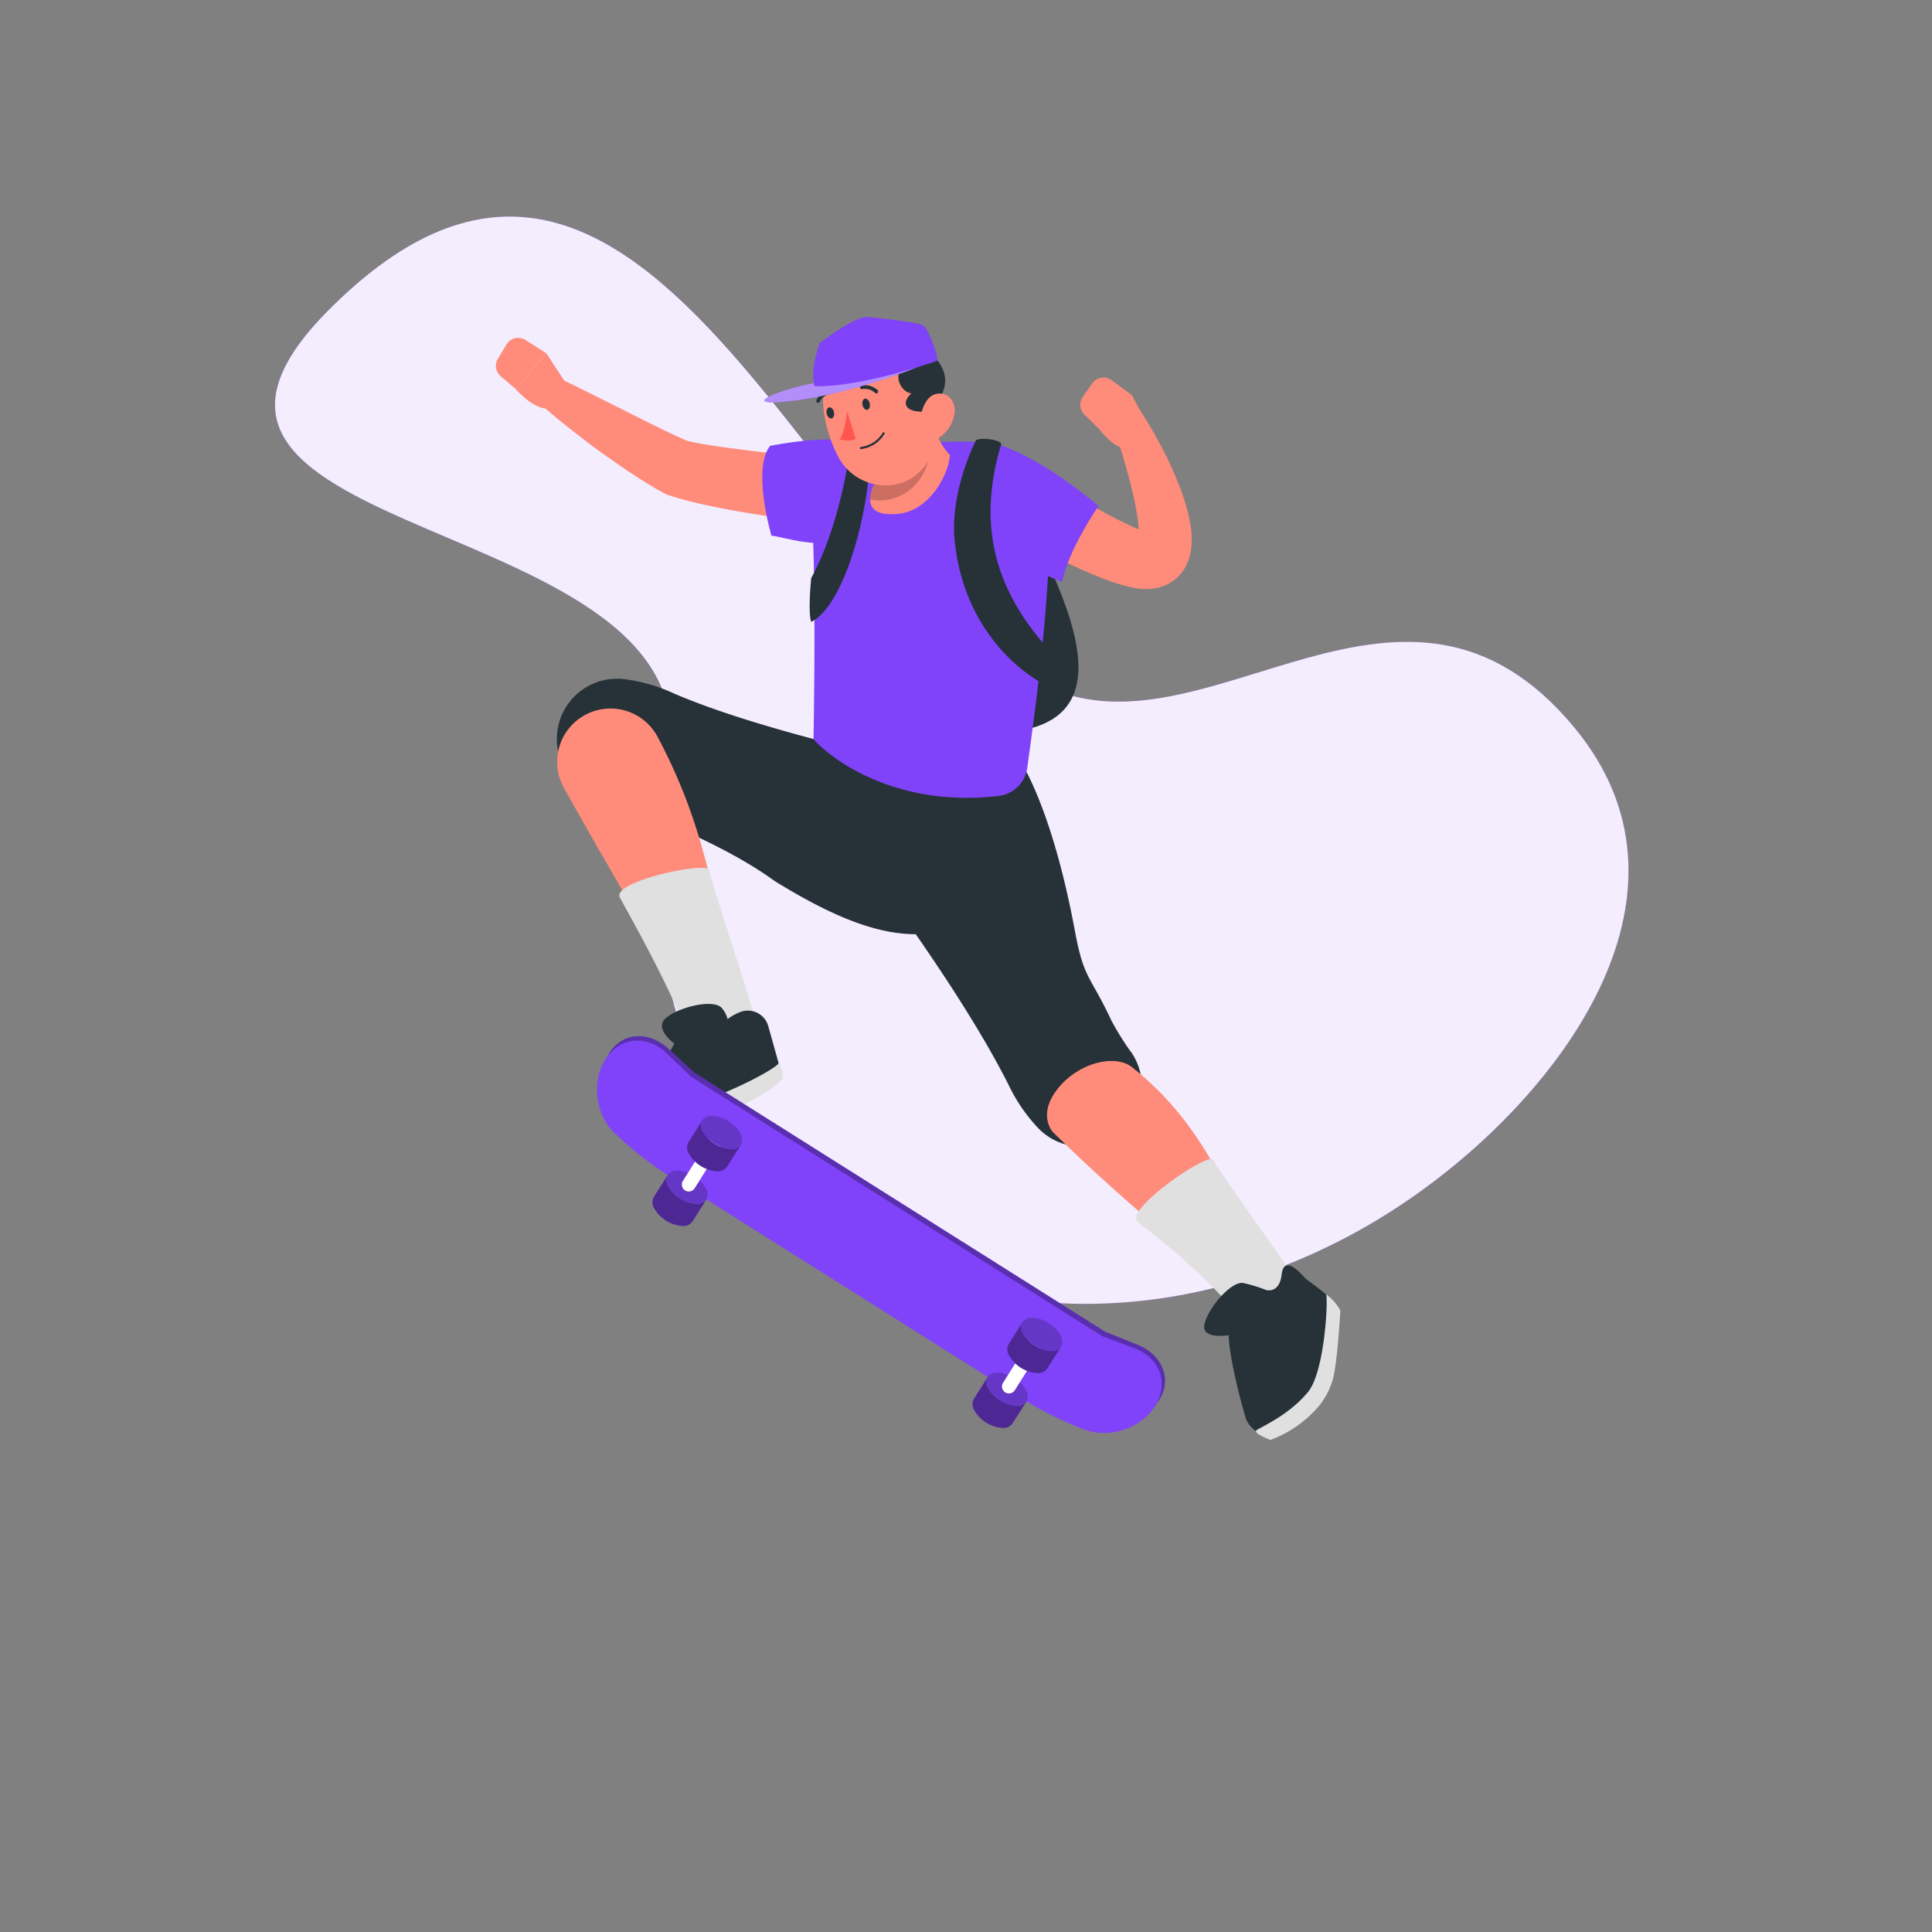<svg xmlns="http://www.w3.org/2000/svg" viewBox="0 0 500 500"><rect x="0" y="0" width="500" height="500" fill="#808080" stroke="none"/><g id="freepik--background-simple--inject-1"><g id="freepik--group--inject-1"><path id="freepik--path--inject-1" d="M367.66,308.3C276,374.31,149.81,324.35,173,197.08,184.92,131.47,24.78,141.39,84.6,80.7c82.45-83.63,125.82,70.11,186.81,97.24,41.81,18.59,92.13-42.76,136.08,10.4C442.24,230.37,405.76,280.85,367.66,308.3Z" style="fill:#8043F9"></path><path id="freepik--path--inject-1" d="M367.66,308.3C276,374.31,149.81,324.35,173,197.08,184.92,131.47,24.78,141.39,84.6,80.7c82.45-83.63,125.82,70.11,186.81,97.24,41.81,18.59,92.13-42.76,136.08,10.4C442.24,230.37,405.76,280.85,367.66,308.3Z" style="fill:#fff;opacity:0.9"></path></g></g><g id="freepik--Character--inject-1"><path d="M261.82,125.63c8,19.11,33.12,57.91,2.41,63.42s-43-3.56-45.48-15.83S228.37,103.85,261.82,125.63Z" style="fill:#263238"></path><path d="M292.6,272.13a74.35,74.35,0,0,1-4.94-7.95c-5.61-12-7.12-10.56-9.48-23.26-6.26-33.67-14.86-45.13-14.86-45.13l-26.24,4.54L222.61,222s25.26,32.74,38.33,58.6a43.71,43.71,0,0,0,7.69,11.3,15.59,15.59,0,0,0,24-19.78Z" style="fill:#263238"></path><path d="M293,276.2c-4.4-3.5-13.91-1.23-19.29,5.59S272.5,293,272.5,293C297,317.09,310.23,324.79,318,336.53l11.81-8C317,310.35,313.37,292.48,293,276.2Z" style="fill:#ff8b7b"></path><path d="M331.67,341.1a8.8,8.8,0,0,1-12-1.54c-9.56-11.74-23.75-21.91-25.28-23.47C291.15,312.83,312.9,298,314,300.16c1.34,2.72,11.62,17,19.86,28.66a8.78,8.78,0,0,1-2,12.14Z" style="fill:#e0e0e0"></path><path d="M221.69,136.28c-4.05-.32-8-.74-12-1.21s-8-1-11.94-1.63-8-1.29-12-2.09c-2-.41-4-.82-6.09-1.33-1-.23-2.1-.54-3.14-.81s-2.22-.68-3.32-1l-.2-.06a6.23,6.23,0,0,1-.79-.33c-3.13-1.68-6-3.48-8.78-5.31s-5.5-3.75-8.19-5.67-5.29-4-7.87-6-5.11-4.13-7.59-6.36a4.12,4.12,0,0,1,4.48-6.8l0,0c2.93,1.36,5.85,2.82,8.75,4.25l8.65,4.33c2.86,1.47,5.74,2.88,8.57,4.28s5.68,2.73,8.4,3.9l-1-.4c.81.17,1.53.37,2.41.53s1.74.34,2.67.48l2.77.44,2.83.4q5.72.75,11.54,1.42l11.67,1.29,11.67,1.32a8.22,8.22,0,0,1-1.55,16.37Z" style="fill:#ff8b7b"></path><path d="M230,118.88c-6.48-7-19.94-5.45-30.68-3.51-4.79,5.86.33,23.27.33,23.27,3.46.28,12.34,3.89,21.13.46C233.63,134.09,233.5,122.69,230,118.88Z" style="fill:#8043F9"></path><path d="M146.93,99.91l-5.55-8.5-7.93,9.25s6,7.09,10.25,4.53Z" style="fill:#ff8b7b"></path><path d="M131.07,89.16l-2.23,3.71a3.52,3.52,0,0,0,.74,4.5l3.87,3.29,7.93-9.25L136,88A3.52,3.52,0,0,0,131.07,89.16Z" style="fill:#ff8b7b"></path><path d="M250.39,200.46s-49.4-9.52-76-21a43.21,43.21,0,0,0-13.12-3.73,15.59,15.59,0,0,0-5.71,30.54,76.24,76.24,0,0,1,8.88,2.93c12,5.62,23.31,10.13,34,17.37,1,.68,1.94,1.41,2.95,2,17.05,10.37,35.81,18.78,51,8.57Z" style="fill:#263238"></path><path d="M271.59,132.33c.45,22.19-3.85,52.68-5.74,66.37a8.48,8.48,0,0,1-7.31,7.28c-26,3.09-42.88-8.92-48-14.69.34-21.15.48-45.76-.63-62.37a11.94,11.94,0,0,1,10.1-12.59,212.31,212.31,0,0,1,33.37-2A18.36,18.36,0,0,1,271.59,132.33Z" style="fill:#8043F9"></path><path d="M209.94,149.61s-.9,8.72,0,11.33c9.44-4.61,16.44-33.83,15-48a12.75,12.75,0,0,0-4.56.13S218.43,134,209.94,149.61Z" style="fill:#263238"></path><path d="M241.56,109.1a16.38,16.38,0,0,0,4.28,8.65c-.23,4.62-5,14.39-13.36,15.22-12.49,1.24-5.15-9.7-5.15-9.7Z" style="fill:#ff8b7b"></path><path d="M240.27,110.38l-12.94,12.89s-2.2,3.27-2.14,6A12.64,12.64,0,0,0,238.68,123C241,119,241.06,115.21,240.27,110.38Z" style="opacity:0.2"></path><path d="M240.11,97.8c2,9.63,3.69,15.16.18,21.34-5.28,9.29-18.31,8.18-23.2-.65-4.4-7.94-7-22.35,1.41-28.68A13.59,13.59,0,0,1,240.11,97.8Z" style="fill:#ff8b7b"></path><path d="M233.74,94.34c-2.76,3.2-.44,7.16,2.12,7.46-3.19,2.94-1,5.56,5.27,4.5,3.87-5,4.71-8.76,1.51-13C238.5,88.8,234.3,92.65,233.74,94.34Z" style="fill:#263238"></path><path d="M224.34,115.89a9.57,9.57,0,0,1-1.51.33.25.25,0,0,1-.28-.24.29.29,0,0,1,.25-.31,7.82,7.82,0,0,0,5.66-3.66.26.26,0,0,1,.36-.13.27.27,0,0,1,.1.37A8.17,8.17,0,0,1,224.34,115.89Z" style="fill:#263238"></path><path d="M247,107.19a9.32,9.32,0,0,1-3.81,6c-2.63,1.8-4.92-.45-5-3.59-.07-2.82,1.22-7.15,4.25-7.69S247.54,104.18,247,107.19Z" style="fill:#ff8b7b"></path><path d="M225.09,104.42c.17.79-.11,1.52-.63,1.63s-1.08-.45-1.25-1.24.11-1.52.63-1.63S224.92,103.63,225.09,104.42Z" style="fill:#263238"></path><path d="M215.83,106.66c.17.79-.11,1.52-.63,1.63s-1.08-.45-1.25-1.24.11-1.52.63-1.62S215.66,105.87,215.83,106.66Z" style="fill:#263238"></path><path d="M219.22,106.38s-.37,4.75-1.88,7.37c3.35.7,4.09-.2,4.09-.2Z" style="fill:#ff5652"></path><path d="M226.93,101.78a.52.52,0,0,0,.2-.14.48.48,0,0,0,0-.67,4.79,4.79,0,0,0-4.19-1.19.47.47,0,0,0-.34.58.49.49,0,0,0,.59.34h0a3.79,3.79,0,0,1,3.3,1A.5.5,0,0,0,226.93,101.78Z" style="fill:#263238"></path><path d="M211.77,104.24a.48.48,0,0,0,.37-.25,3.7,3.7,0,0,1,2.77-2,.47.47,0,0,0,.43-.51.48.48,0,0,0-.51-.44,4.68,4.68,0,0,0-3.53,2.51.47.47,0,0,0,.2.64A.51.51,0,0,0,211.77,104.24Z" style="fill:#263238"></path><path d="M263.22,119.83c5.79,3.29,11.68,6.75,17.49,10,2.92,1.62,5.82,3.23,8.69,4.69,1.43.73,2.86,1.41,4.2,2,.67.29,1.33.57,1.91.79.28.11.58.23.79.29l.51.17c.2.08.1,0-.49.21a3.67,3.67,0,0,0-1.78,1.44c-.29.57-.18.63-.11.43a4.32,4.32,0,0,0,.21-1.18,23.09,23.09,0,0,0-.16-4c-.17-1.47-.46-3-.77-4.56-1.29-6.23-3.29-12.78-5.25-19.13l0-.11a4.1,4.1,0,0,1,7.36-3.45,104.06,104.06,0,0,1,5.33,9.3,96.18,96.18,0,0,1,4.41,9.94,56.09,56.09,0,0,1,1.74,5.45,32.07,32.07,0,0,1,1.08,6.26,18.72,18.72,0,0,1-.15,3.95,12.49,12.49,0,0,1-1.93,5.21,10.71,10.71,0,0,1-5.88,4.37,13.54,13.54,0,0,1-5.6.45,20.11,20.11,0,0,1-2-.34c-.63-.13-1.14-.27-1.69-.41-1.06-.29-2-.6-3-.91-1.86-.63-3.57-1.33-5.26-2-3.38-1.42-6.6-2.94-9.76-4.53-6.32-3.19-12.38-6.54-18.38-10.31a8.22,8.22,0,0,1,8.42-14.12Z" style="fill:#ff8b7b"></path><path d="M244.84,130.26c4.47,8.44,16.16,14.58,30,20.36,1.79-8.68,9.46-19.67,9.46-19.67S270.6,119.09,259,115.29C246.83,111.33,242.42,125.67,244.84,130.26Z" style="fill:#8043F9"></path><path d="M296.13,108.13l-3.31-6-8.56,8.67a20.82,20.82,0,0,0,4.21,4.18,5.3,5.3,0,0,0,7.35-1.25h0A5.28,5.28,0,0,0,296.13,108.13Z" style="fill:#ff8b7b"></path><path d="M282.7,99.2l-2.49,3.54a3.52,3.52,0,0,0,.42,4.54l3.63,3.56,8.56-8.67-5.16-3.79A3.53,3.53,0,0,0,282.7,99.2Z" style="fill:#ff8b7b"></path><path d="M191.93,260.51c-7.23-21.06-6.68-41.47-21.74-69.81a13.8,13.8,0,0,0-13.62-7.26h0a13.8,13.8,0,0,0-10.65,20.42c16.71,30,28.22,47.55,32.41,61Z" style="fill:#ff8b7b"></path><path d="M189.19,274.13a8.81,8.81,0,0,1-10.86-5.42c-5.17-14.22-17-34.52-17.93-36.5-2-4.13,22.91-9.44,23.2-7,.37,3,7.71,24.33,11.68,38a8.8,8.8,0,0,1-5.85,10.83Z" style="fill:#e0e0e0"></path><path d="M191.59,261.9a5.5,5.5,0,0,1,7.24,3.67l2.91,10.4a2.16,2.16,0,0,1-1.16,2.94c-6.25,2.46-5.51,1.77-11.6,4.06-7.11,2.67-8.23,3.29-16.57,6.43-5,1.9-6.44-2.16-6.09-4.49,1-6.32,6.3-10.81,8.18-14.85,0,0-5.31-3.8-2.22-6.54s11.76-5,14.33-2.85a7,7,0,0,1,1.69,3.06A14.54,14.54,0,0,1,191.59,261.9Z" style="fill:#263238"></path><path d="M167.86,289.1c-1.41.3,2.18,3.38,2.18,3.38s13.38-2.4,21.29-6.13c10.63-5,11.2-7.45,11.2-7.45a6.18,6.18,0,0,0-1.05-3.86C202.24,275.87,185.46,285.36,167.86,289.1Z" style="fill:#e0e0e0"></path><path d="M331.69,329.84c.57-4.74,4.09-1.33,6.22,1.09,0,0,3.55,2.61,5.19,4s1.27,3.9.75,6.28c-.84,3.88-.53,6.69-1.83,13.06-1.52,7.45-2.42,12.25-10.28,16.46-4.75,2.55-8.62-1.39-9.31-3.65C320.54,361,318,350,318,345.55c0,0-7.18,1.23-6.3-2.8s6.58-10.95,9.91-10.74a38.89,38.89,0,0,1,6.06,1.84S331.09,334.91,331.69,329.84Z" style="fill:#263238"></path><path d="M325.23,370.1c-1.22.75,3.55,2.56,3.55,2.56a30.48,30.48,0,0,0,12.68-8.92,19.87,19.87,0,0,0,3.43-6.62c1.21-4,2-17.94,2-17.94a12.27,12.27,0,0,0-3.76-4.25c.7.26-.19,19.85-4.57,25.26C333.81,366,327,369,325.23,370.1Z" style="fill:#e0e0e0"></path><path d="M209.13,99.44c-9.2,2-18.35,6.13-3.43,4.23,15.17-1.93,31.38-8.52,31.38-8.52Z" style="fill:#8043F9"></path><path d="M209.13,99.44c-9.2,2-18.35,6.13-3.43,4.23,15.17-1.93,31.38-8.52,31.38-8.52Z" style="fill:#fff;opacity:0.4"></path><path d="M242.64,93.34s-19.32,6.89-31.85,6.62c-1.17-5.15,1.41-11.22,1.41-11.22s7.52-5.87,11.63-6.68a2.81,2.81,0,0,1,.65,0,121.39,121.39,0,0,1,13.43,1.78,2.53,2.53,0,0,1,1.82,1.32C240.67,86.91,242.41,90.53,242.64,93.34Z" style="fill:#8043F9"></path><path d="M286,344.64,179.64,277.55,173,271.42c-5.1-4.7-11.92-4.26-15.24,1h0c-3.31,5.25-1.86,13.32,3.25,18h0a99.06,99.06,0,0,0,14.31,11l91,57.4a99.25,99.25,0,0,0,16.07,8.2h0c6.44,2.58,14.35.42,17.66-4.83h0c3.31-5.25.78-11.6-5.67-14.18Z" style="fill:#8043F9"></path><path d="M286,344.64,179.64,277.55,173,271.42c-5.1-4.7-11.92-4.26-15.24,1h0c-3.31,5.25-1.86,13.32,3.25,18h0a99.06,99.06,0,0,0,14.31,11l91,57.4a99.25,99.25,0,0,0,16.07,8.2h0c6.44,2.58,14.35.42,17.66-4.83h0c3.31-5.25.78-11.6-5.67-14.18Z" style="opacity:0.3"></path><path d="M285.25,345.8,178.91,278.71l-6.56-6.26c-5-4.81-12.08-4-15.72,1.75h0c-3.64,5.77-2.51,14.35,2.53,19.16h0a91,91,0,0,0,14.23,11.1l91,57.41a90.16,90.16,0,0,0,16.15,8.06h0c6.51,2.48,14.74-.2,18.38-6h0c3.64-5.77,1.32-12.46-5.19-14.94Z" style="fill:#8043F9"></path><path d="M182.82,310.43l-3.64,5.72a2.91,2.91,0,0,1-2.74,1.12,9.2,9.2,0,0,1-7.07-4.46,3,3,0,0,1-.18-3l3.64-5.73a3,3,0,0,0,.17,3,9.21,9.21,0,0,0,7.08,4.46A3,3,0,0,0,182.82,310.43Z" style="fill:#8043F9"></path><path d="M182.82,310.43l-3.64,5.72a2.91,2.91,0,0,1-2.74,1.12,9.2,9.2,0,0,1-7.07-4.46,3,3,0,0,1-.18-3l3.64-5.73a3,3,0,0,0,.17,3,9.21,9.21,0,0,0,7.08,4.46A3,3,0,0,0,182.82,310.43Z" style="opacity:0.4"></path><path d="M182.64,307.43c1.25,2.37.1,4.21-2.56,4.11a9.21,9.21,0,0,1-7.08-4.46c-1.24-2.37-.09-4.21,2.57-4.12A9.21,9.21,0,0,1,182.64,307.43Z" style="fill:#8043F9"></path><path d="M182.64,307.43c1.25,2.37.1,4.21-2.56,4.11a9.21,9.21,0,0,1-7.08-4.46c-1.24-2.37-.09-4.21,2.57-4.12A9.21,9.21,0,0,1,182.64,307.43Z" style="opacity:0.2"></path><path d="M177.3,308.08h0a1.79,1.79,0,0,1-.56-2.47l7-11.14a1.79,1.79,0,0,1,2.47-.56h0a1.8,1.8,0,0,1,.57,2.47l-7,11.14A1.8,1.8,0,0,1,177.3,308.08Z" style="fill:#fff"></path><path d="M191.77,296.24,188.13,302a3,3,0,0,1-2.74,1.12,9.21,9.21,0,0,1-7.07-4.47,3,3,0,0,1-.18-3l3.64-5.73a3,3,0,0,0,.17,3,9.25,9.25,0,0,0,7.08,4.47A3,3,0,0,0,191.77,296.24Z" style="fill:#8043F9"></path><path d="M191.77,296.24,188.13,302a3,3,0,0,1-2.74,1.12,9.21,9.21,0,0,1-7.07-4.47,3,3,0,0,1-.18-3l3.64-5.73a3,3,0,0,0,.17,3,9.25,9.25,0,0,0,7.08,4.47A3,3,0,0,0,191.77,296.24Z" style="opacity:0.4"></path><path d="M191.59,293.24c1.25,2.37.1,4.21-2.56,4.12a9.25,9.25,0,0,1-7.08-4.47c-1.24-2.36-.1-4.21,2.57-4.11A9.23,9.23,0,0,1,191.59,293.24Z" style="fill:#8043F9"></path><path d="M191.59,293.24c1.25,2.37.1,4.21-2.56,4.12a9.25,9.25,0,0,1-7.08-4.47c-1.24-2.36-.1-4.21,2.57-4.11A9.23,9.23,0,0,1,191.59,293.24Z" style="opacity:0.2"></path><path d="M265.67,362.69,262,368.42a2.91,2.91,0,0,1-2.73,1.12,9.23,9.23,0,0,1-7.08-4.47,3,3,0,0,1-.18-3l3.64-5.73a3,3,0,0,0,.17,3,9.26,9.26,0,0,0,7.08,4.46A2.93,2.93,0,0,0,265.67,362.69Z" style="fill:#8043F9"></path><path d="M265.67,362.69,262,368.42a2.91,2.91,0,0,1-2.73,1.12,9.23,9.23,0,0,1-7.08-4.47,3,3,0,0,1-.18-3l3.64-5.73a3,3,0,0,0,.17,3,9.26,9.26,0,0,0,7.08,4.46A2.93,2.93,0,0,0,265.67,362.69Z" style="opacity:0.4"></path><path d="M265.5,359.7c1.24,2.36.09,4.21-2.57,4.11a9.26,9.26,0,0,1-7.08-4.46c-1.24-2.37-.09-4.22,2.57-4.12A9.25,9.25,0,0,1,265.5,359.7Z" style="fill:#8043F9"></path><path d="M265.5,359.7c1.24,2.36.09,4.21-2.57,4.11a9.26,9.26,0,0,1-7.08-4.46c-1.24-2.37-.09-4.22,2.57-4.12A9.25,9.25,0,0,1,265.5,359.7Z" style="opacity:0.2"></path><path d="M260.15,360.35h0a1.81,1.81,0,0,1-.56-2.48l7-11.14a1.81,1.81,0,0,1,2.48-.56h0a1.82,1.82,0,0,1,.56,2.48l-7,11.14A1.81,1.81,0,0,1,260.15,360.35Z" style="fill:#fff"></path><path d="M274.62,348.51,271,354.23a2.91,2.91,0,0,1-2.74,1.12,9.2,9.2,0,0,1-7.07-4.46,3,3,0,0,1-.18-3l3.64-5.73a3,3,0,0,0,.17,3,9.21,9.21,0,0,0,7.08,4.46A3,3,0,0,0,274.62,348.51Z" style="fill:#8043F9"></path><path d="M274.62,348.51,271,354.23a2.91,2.91,0,0,1-2.74,1.12,9.2,9.2,0,0,1-7.07-4.46,3,3,0,0,1-.18-3l3.64-5.73a3,3,0,0,0,.17,3,9.21,9.21,0,0,0,7.08,4.46A3,3,0,0,0,274.62,348.51Z" style="opacity:0.4"></path><path d="M274.44,345.51c1.25,2.37.1,4.21-2.56,4.11a9.21,9.21,0,0,1-7.08-4.46c-1.24-2.37-.09-4.21,2.57-4.12A9.21,9.21,0,0,1,274.44,345.51Z" style="fill:#8043F9"></path><path d="M274.44,345.51c1.25,2.37.1,4.21-2.56,4.11a9.21,9.21,0,0,1-7.08-4.46c-1.24-2.37-.09-4.21,2.57-4.12A9.21,9.21,0,0,1,274.44,345.51Z" style="opacity:0.2"></path><path d="M259.15,114.8c-5.22,17.42-4,34.57,11.19,52.1.47,3.91-1.13,9.61-1.13,9.61s-19.36-9.93-22.13-36.4c-1.36-13.05,5.54-26.24,5.54-26.24C254,113.24,258.24,113.61,259.15,114.8Z" style="fill:#263238"></path></g></svg>